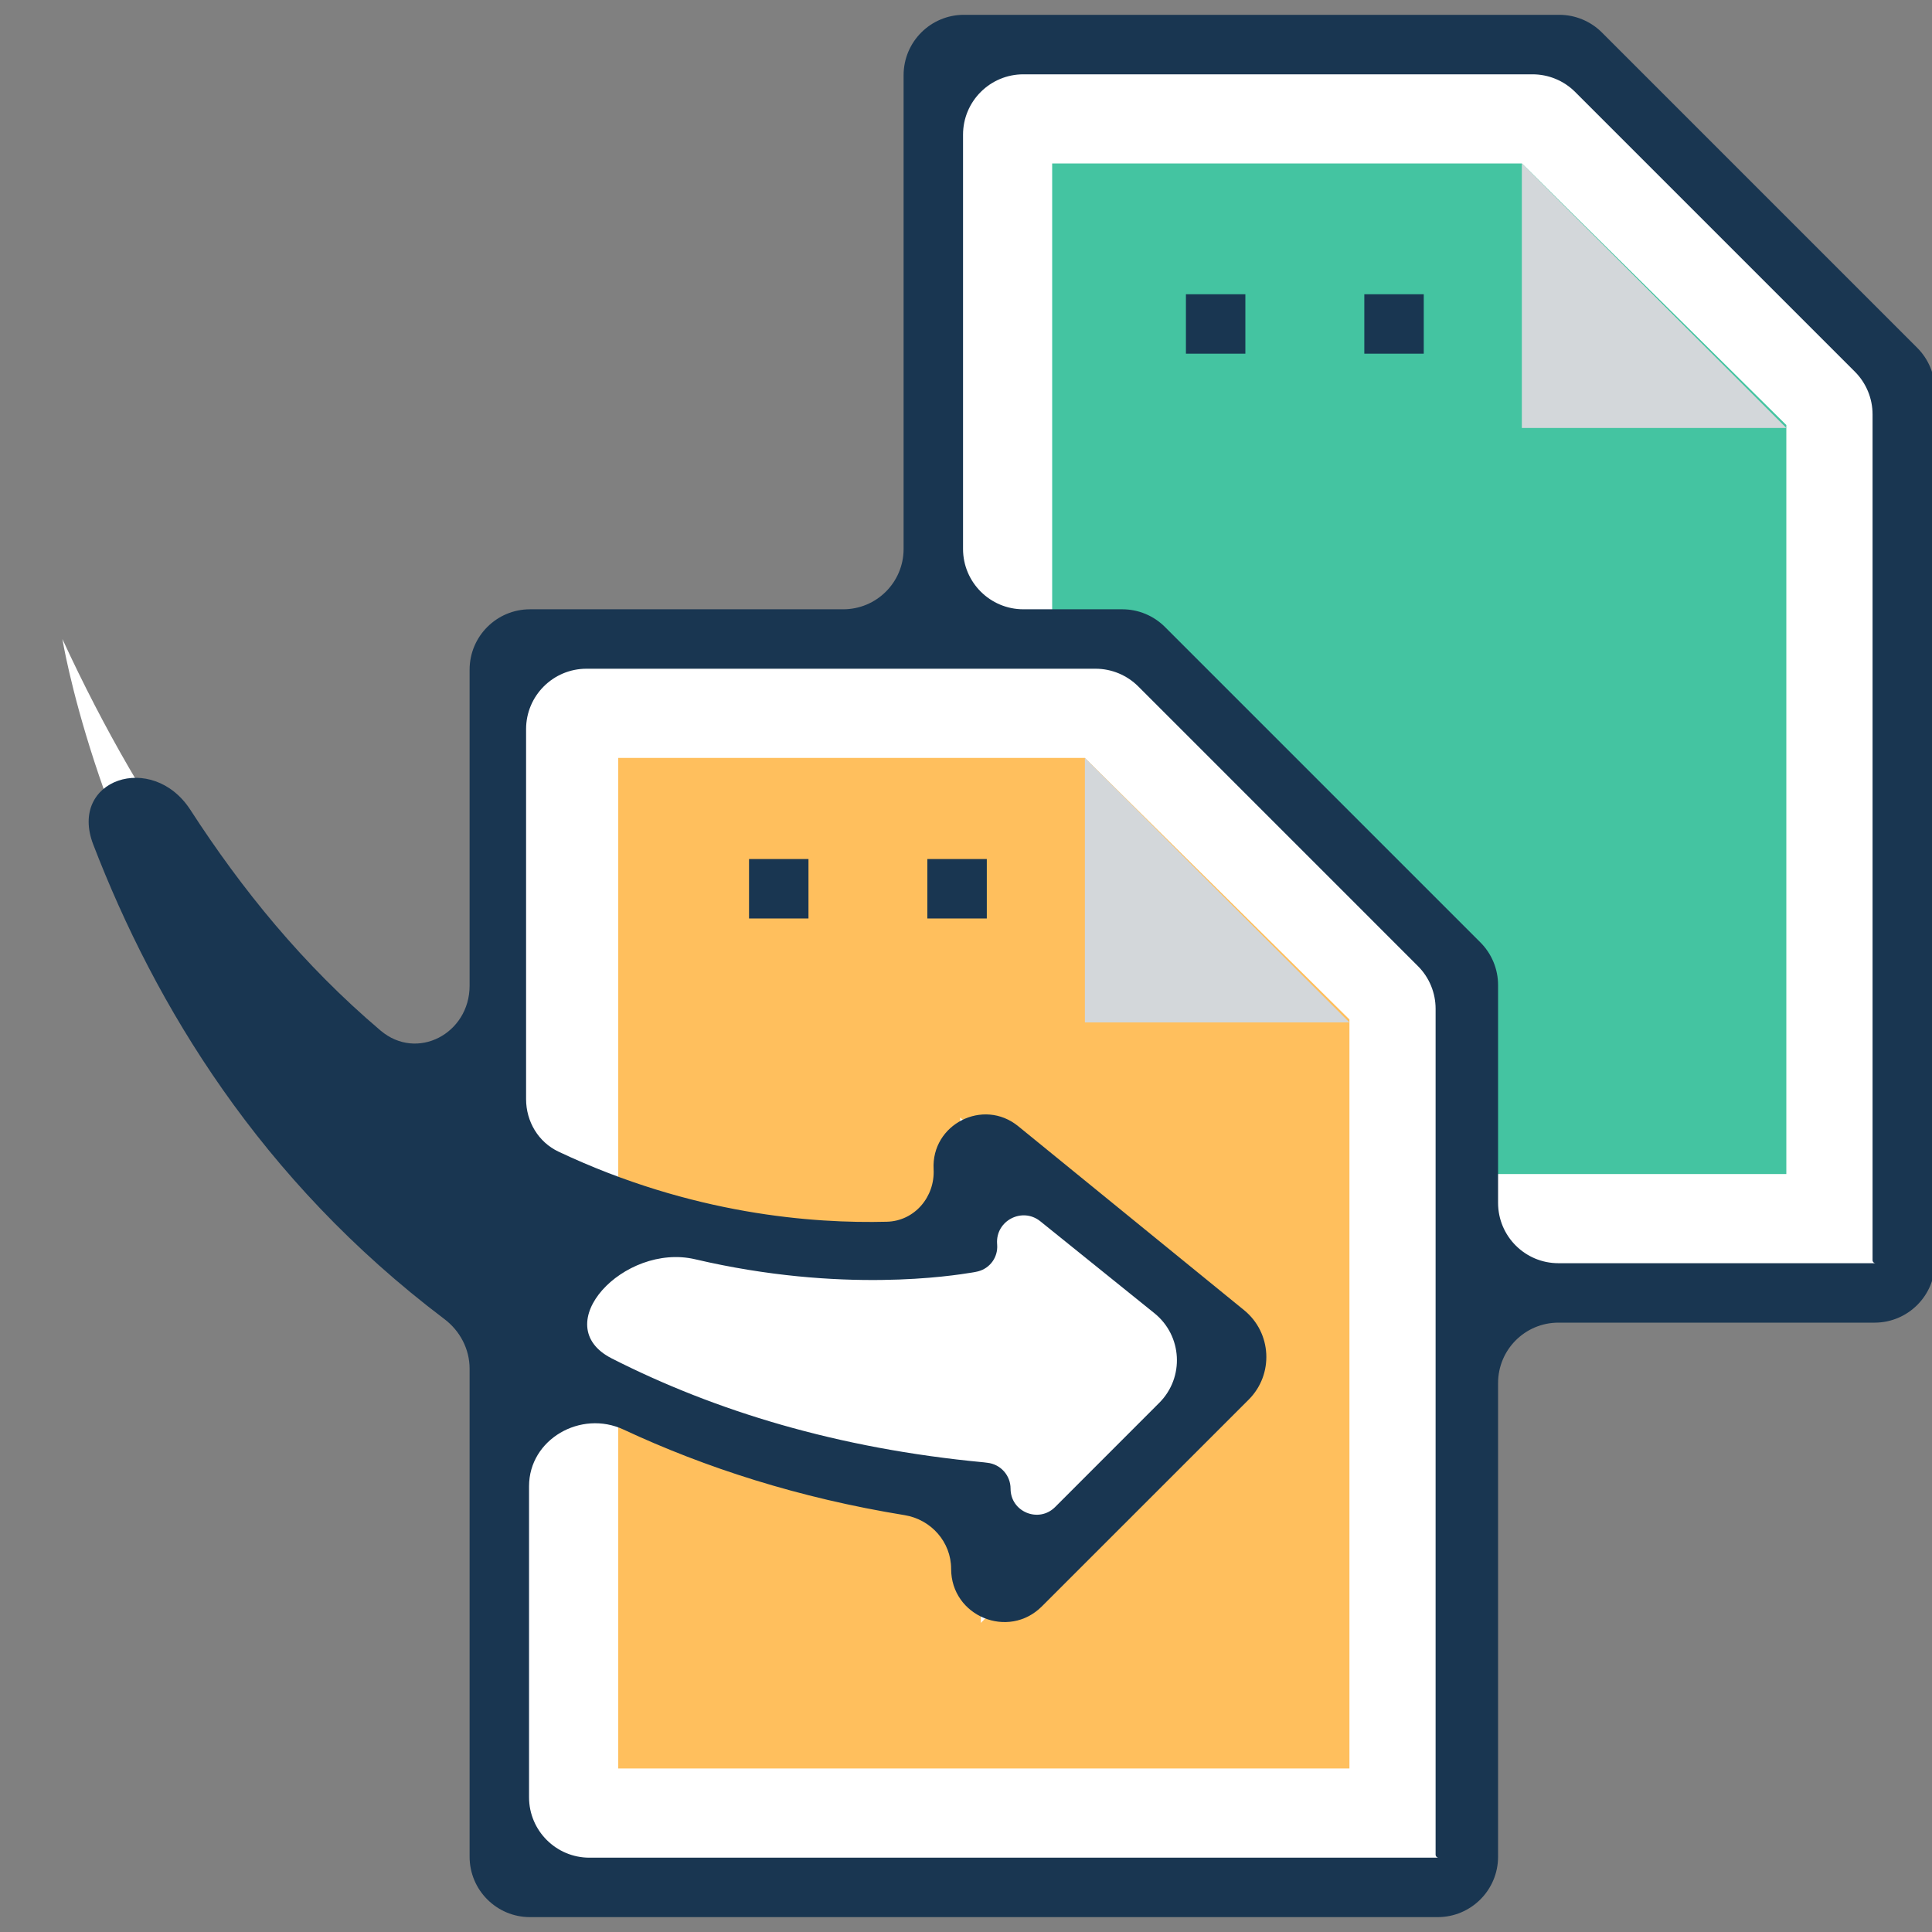 <svg width="30" height="30" viewBox="0 0 30 30" fill="none" xmlns="http://www.w3.org/2000/svg">
<rect x="0" y="0" width="30" height="30" fill="#808080" stroke="none"/>
<g clip-path="url(#clip0_102_3416)">
<g clip-path="url(#clip1_102_3416)">
<path d="M24.415 0.692H14.492V20.077H29.585V5.862L24.415 0.692Z" fill="white"/>
<path d="M16.338 18.23V2.538H23.631L27.738 6.6V18.23H16.338Z" fill="#44C4A1"/>
<path d="M23.631 6.646H27.739L23.631 2.538V6.646Z" fill="#D3D7DA"/>
<path d="M17.631 9.923H7.754V29.308H22.8V15.092L17.631 9.923Z" fill="white"/>
<path d="M9.6 27.461V11.769H16.846L20.954 15.83V27.461H9.6Z" fill="#FFBF5D"/>
<path d="M16.846 15.876H20.954L16.846 11.769V15.876Z" fill="#D3D7DA"/>
<path d="M15.046 19.292C15.046 19.292 6.231 21.323 0.969 9.923C0.969 9.923 2.908 21.969 15.231 23.169V25.2L19.431 21L14.908 17.354L15.046 19.292Z" fill="white"/>
<path d="M14.4 13.339H15.323V14.262H14.4V13.339ZM11.631 13.339H12.554V14.262H11.631V13.339Z" fill="#193651"/>
<path d="M24.875 0.505C24.699 0.329 24.46 0.23 24.212 0.23H14.968C14.45 0.23 14.031 0.65 14.031 1.168V8.524C14.031 9.042 13.611 9.461 13.093 9.461H8.23C7.712 9.461 7.292 9.881 7.292 10.399V15.306C7.292 16.049 6.476 16.483 5.909 16.002C4.705 14.981 3.754 13.809 2.956 12.575C2.366 11.664 1.058 12.101 1.448 13.114C2.409 15.609 4.039 18.32 6.9 20.482C7.143 20.665 7.292 20.949 7.292 21.253V28.831C7.292 29.349 7.712 29.769 8.23 29.769H22.324C22.842 29.769 23.262 29.349 23.262 28.831V21.476C23.262 20.958 23.681 20.538 24.199 20.538H29.109C29.626 20.538 30.046 20.118 30.046 19.601V6.065C30.046 5.816 29.947 5.578 29.772 5.402L24.875 0.505ZM9.5 21.094C8.486 20.579 9.687 19.294 10.795 19.554C13.074 20.088 14.798 19.808 15.094 19.76C15.126 19.755 15.154 19.75 15.186 19.742C15.372 19.695 15.498 19.522 15.484 19.33L15.483 19.315C15.457 18.955 15.873 18.738 16.154 18.964L17.925 20.391C18.36 20.741 18.395 21.39 18 21.784L16.383 23.402C16.128 23.656 15.692 23.476 15.692 23.116C15.692 22.91 15.537 22.736 15.332 22.714L15.277 22.707C13.003 22.493 11.098 21.906 9.5 21.094ZM22.338 28.846H9.153C8.635 28.846 8.215 28.426 8.215 27.908V23.078C8.215 22.348 9.02 21.889 9.682 22.198C10.955 22.792 12.406 23.26 14.046 23.527C14.458 23.594 14.769 23.944 14.769 24.361C14.769 25.096 15.658 25.464 16.178 24.944L19.389 21.734C19.782 21.341 19.749 20.695 19.318 20.344L15.81 17.487C15.268 17.046 14.46 17.457 14.497 18.155C14.52 18.584 14.202 18.96 13.772 18.971C12.634 19 10.75 18.864 8.673 17.883C8.359 17.735 8.169 17.414 8.169 17.067V11.322C8.169 10.804 8.589 10.384 9.107 10.384H17.012C17.26 10.384 17.499 10.483 17.675 10.659L22.018 15.002C22.194 15.178 22.292 15.416 22.292 15.665V28.8C22.292 28.825 22.313 28.846 22.338 28.846ZM29.123 19.615H24.199C23.681 19.615 23.262 19.195 23.262 18.678V15.296C23.262 15.047 23.163 14.809 22.987 14.633L18.09 9.736C17.914 9.56 17.676 9.461 17.427 9.461H15.891C15.374 9.461 14.954 9.041 14.954 8.524V2.091C14.954 1.573 15.374 1.154 15.891 1.154H23.796C24.045 1.154 24.283 1.252 24.459 1.428L28.802 5.771C28.978 5.947 29.077 6.186 29.077 6.434V19.569C29.077 19.594 29.098 19.615 29.123 19.615Z" fill="#193651"/>
<path d="M21.185 4.569H22.108V5.492H21.185V4.569ZM18.415 4.569H19.338V5.492H18.415V4.569Z" fill="#193651"/>
</g>
</g>
<defs>
<clipPath id="clip0_102_3416">
<rect width="30" height="30" fill="white"/>
</clipPath>
<clipPath id="clip1_102_3416">
<rect width="30" height="30" fill="white"/>
</clipPath>
</defs>
</svg>
